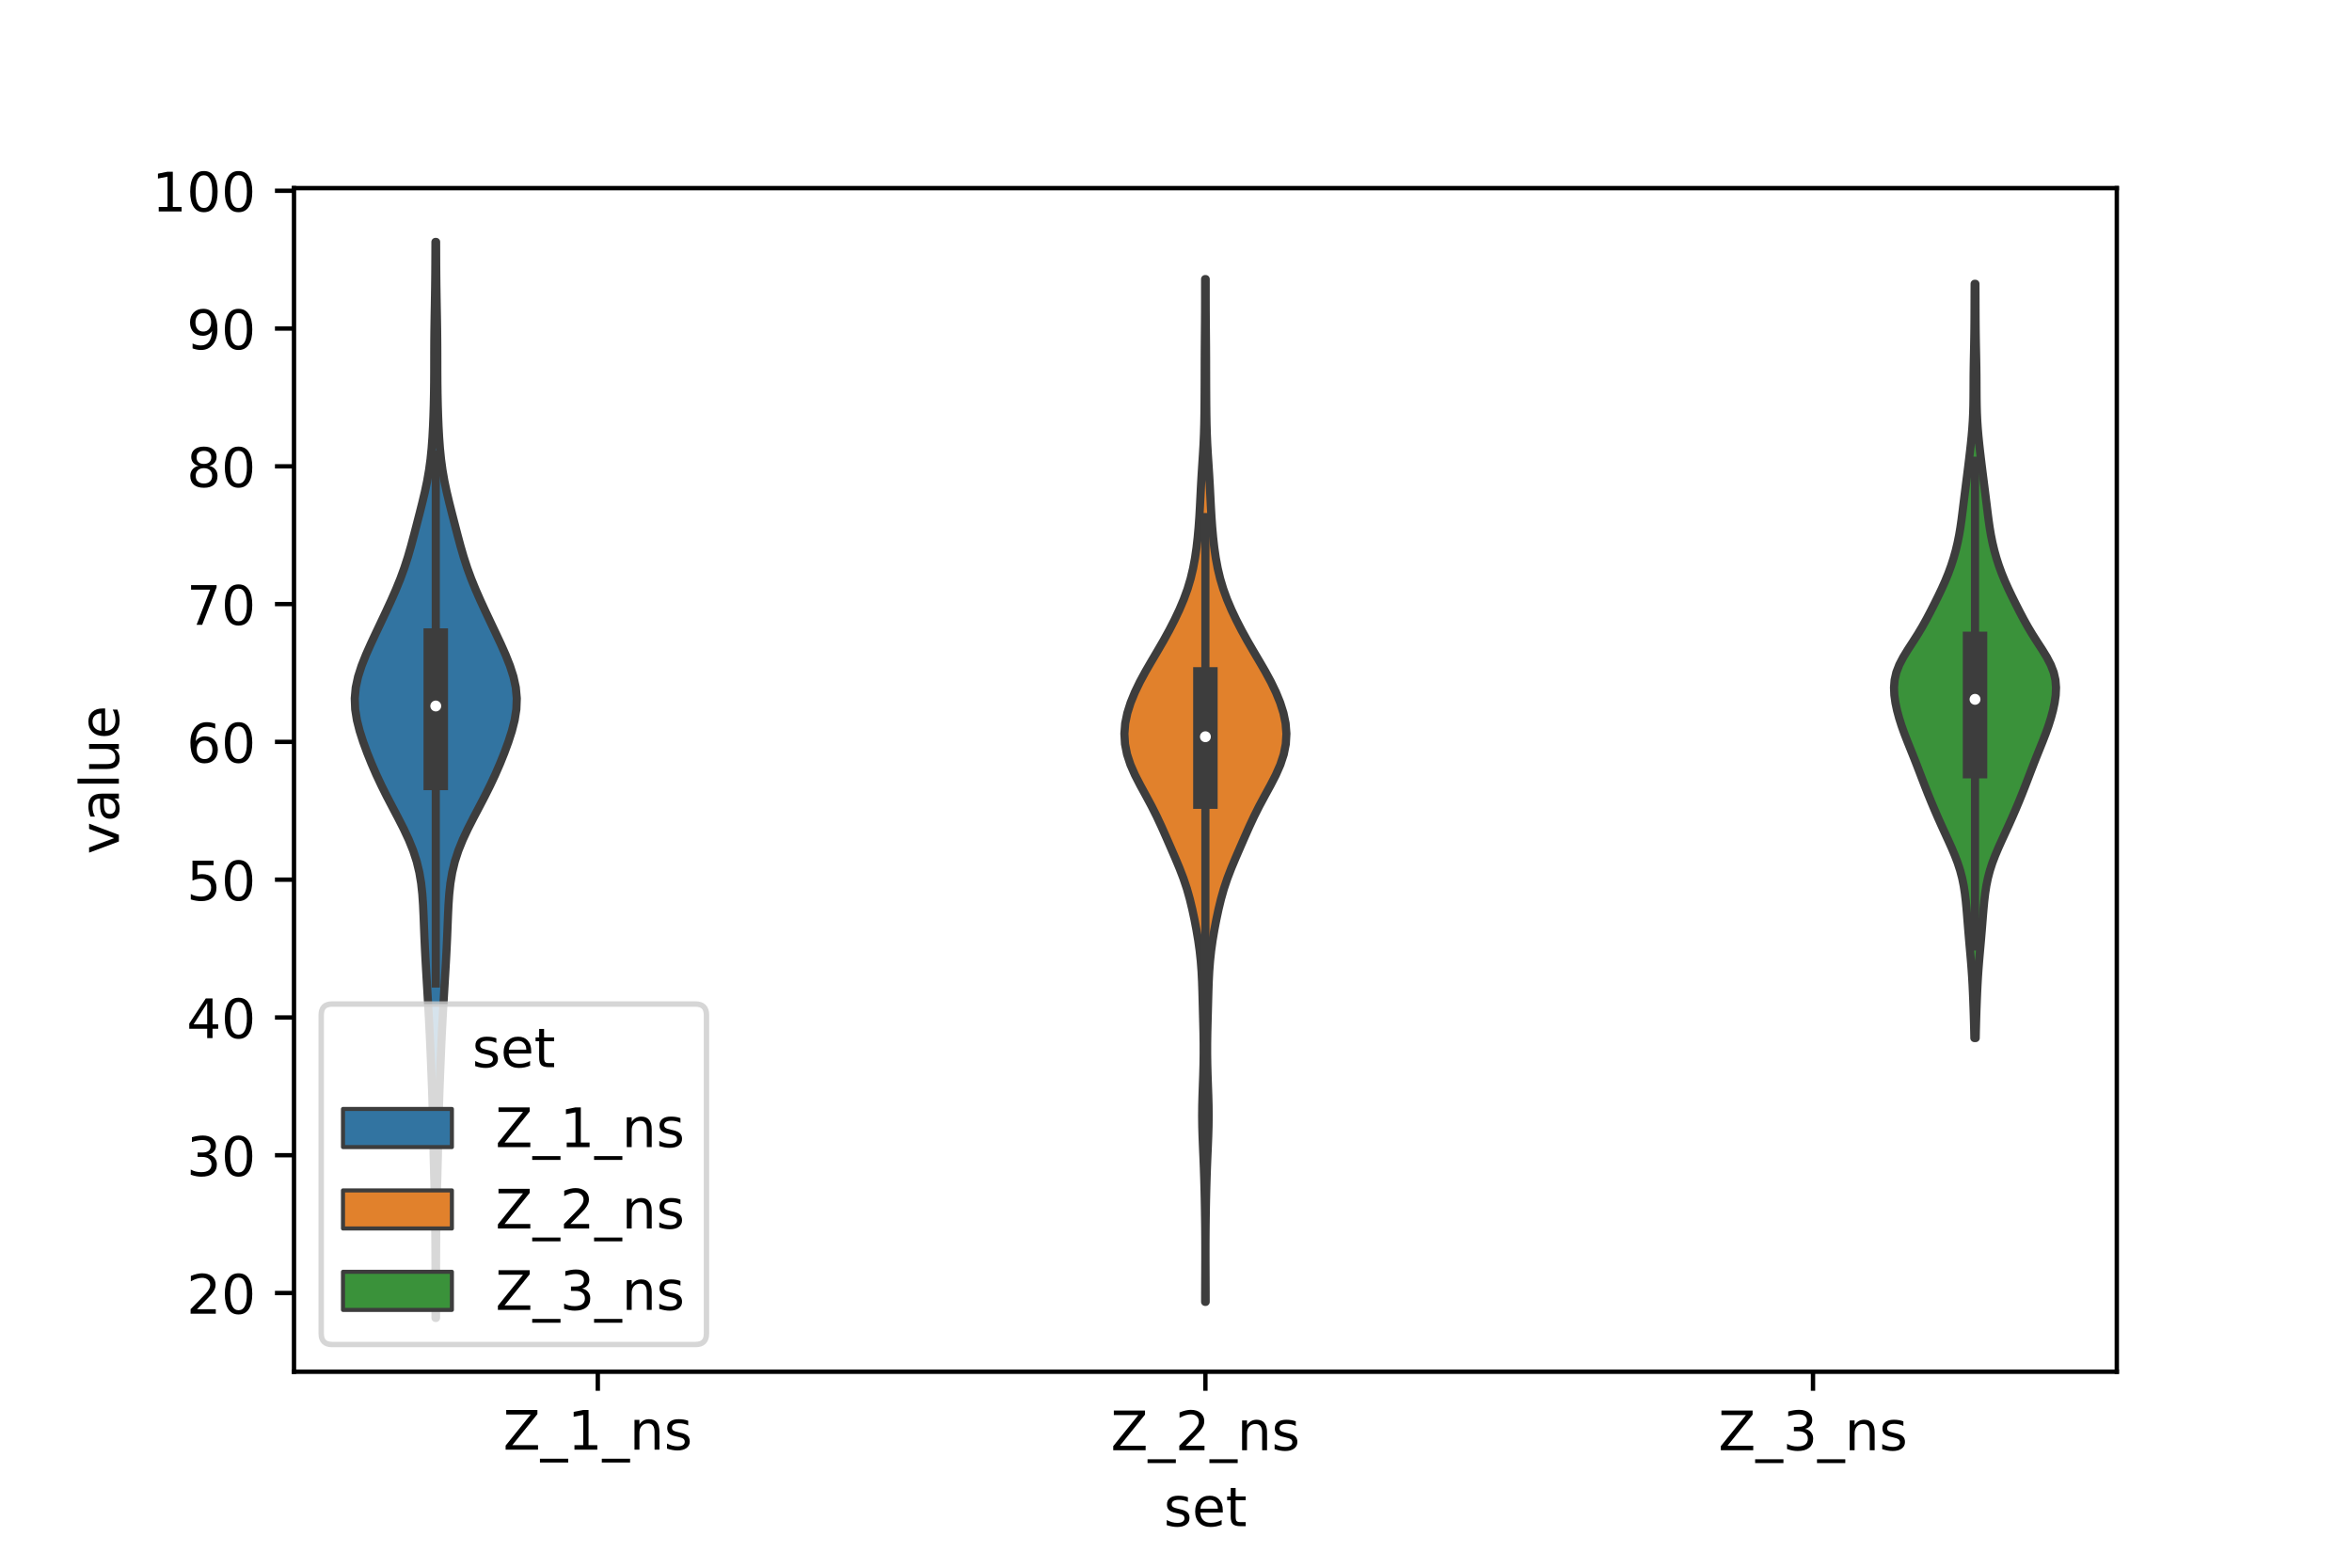 <?xml version="1.0" encoding="utf-8" standalone="no"?>
<!DOCTYPE svg PUBLIC "-//W3C//DTD SVG 1.1//EN"
  "http://www.w3.org/Graphics/SVG/1.1/DTD/svg11.dtd">
<!-- Created with matplotlib (https://matplotlib.org/) -->
<svg height="288pt" version="1.1" viewBox="0 0 432 288" width="432pt" xmlns="http://www.w3.org/2000/svg" xmlns:xlink="http://www.w3.org/1999/xlink">
 <defs>
  <style type="text/css">*{stroke-linecap:butt;stroke-linejoin:round;}</style>
 </defs>
 <g id="figure_1">
  <g id="patch_1">
   <path d="M 0 288 
L 432 288 
L 432 0 
L 0 0 
z
" style="fill:#ffffff;"/>
  </g>
  <g id="axes_1">
   <g id="patch_2">
    <path d="M 54 252 
L 388.8 252 
L 388.8 34.56 
L 54 34.56 
z
" style="fill:#ffffff;"/>
   </g>
   <g id="PolyCollection_1">
    <defs>
     <path d="M 80.09 -45.884 
L 79.99 -45.884 
L 79.99 -47.88 
L 79.991 -49.877 
L 79.992 -51.874 
L 79.991 -53.87 
L 79.987 -55.867 
L 79.979 -57.864 
L 79.968 -59.86 
L 79.953 -61.857 
L 79.931 -63.854 
L 79.9 -65.851 
L 79.859 -67.847 
L 79.809 -69.844 
L 79.754 -71.841 
L 79.7 -73.837 
L 79.651 -75.834 
L 79.608 -77.831 
L 79.568 -79.827 
L 79.527 -81.824 
L 79.479 -83.821 
L 79.422 -85.818 
L 79.355 -87.814 
L 79.281 -89.811 
L 79.202 -91.808 
L 79.12 -93.804 
L 79.034 -95.801 
L 78.942 -97.798 
L 78.842 -99.794 
L 78.733 -101.791 
L 78.619 -103.788 
L 78.501 -105.784 
L 78.382 -107.781 
L 78.264 -109.778 
L 78.151 -111.775 
L 78.048 -113.771 
L 77.957 -115.768 
L 77.877 -117.765 
L 77.799 -119.761 
L 77.706 -121.758 
L 77.568 -123.755 
L 77.352 -125.751 
L 77.018 -127.748 
L 76.535 -129.745 
L 75.887 -131.741 
L 75.081 -133.738 
L 74.147 -135.735 
L 73.13 -137.732 
L 72.079 -139.728 
L 71.038 -141.725 
L 70.042 -143.722 
L 69.107 -145.718 
L 68.239 -147.715 
L 67.436 -149.712 
L 66.703 -151.708 
L 66.062 -153.705 
L 65.556 -155.702 
L 65.239 -157.699 
L 65.16 -159.695 
L 65.341 -161.692 
L 65.772 -163.689 
L 66.413 -165.685 
L 67.206 -167.682 
L 68.092 -169.679 
L 69.025 -171.675 
L 69.972 -173.672 
L 70.914 -175.669 
L 71.834 -177.665 
L 72.713 -179.662 
L 73.527 -181.659 
L 74.259 -183.656 
L 74.907 -185.652 
L 75.486 -187.649 
L 76.022 -189.646 
L 76.54 -191.642 
L 77.055 -193.639 
L 77.56 -195.636 
L 78.036 -197.632 
L 78.457 -199.629 
L 78.805 -201.626 
L 79.076 -203.622 
L 79.277 -205.619 
L 79.423 -207.616 
L 79.531 -209.613 
L 79.612 -211.609 
L 79.673 -213.606 
L 79.716 -215.603 
L 79.742 -217.599 
L 79.754 -219.596 
L 79.758 -221.593 
L 79.762 -223.589 
L 79.773 -225.586 
L 79.795 -227.583 
L 79.826 -229.58 
L 79.862 -231.576 
L 79.897 -233.573 
L 79.927 -235.57 
L 79.949 -237.566 
L 79.964 -239.563 
L 79.973 -241.56 
L 79.981 -243.556 
L 80.099 -243.556 
L 80.099 -243.556 
L 80.107 -241.56 
L 80.116 -239.563 
L 80.131 -237.566 
L 80.153 -235.57 
L 80.183 -233.573 
L 80.218 -231.576 
L 80.254 -229.58 
L 80.285 -227.583 
L 80.306 -225.586 
L 80.318 -223.589 
L 80.322 -221.593 
L 80.326 -219.596 
L 80.338 -217.599 
L 80.364 -215.603 
L 80.407 -213.606 
L 80.468 -211.609 
L 80.549 -209.613 
L 80.657 -207.616 
L 80.803 -205.619 
L 81.004 -203.622 
L 81.275 -201.626 
L 81.623 -199.629 
L 82.044 -197.632 
L 82.52 -195.636 
L 83.025 -193.639 
L 83.54 -191.642 
L 84.058 -189.646 
L 84.594 -187.649 
L 85.173 -185.652 
L 85.821 -183.656 
L 86.553 -181.659 
L 87.367 -179.662 
L 88.246 -177.665 
L 89.166 -175.669 
L 90.108 -173.672 
L 91.055 -171.675 
L 91.988 -169.679 
L 92.874 -167.682 
L 93.667 -165.685 
L 94.308 -163.689 
L 94.739 -161.692 
L 94.92 -159.695 
L 94.841 -157.699 
L 94.524 -155.702 
L 94.018 -153.705 
L 93.377 -151.708 
L 92.644 -149.712 
L 91.841 -147.715 
L 90.973 -145.718 
L 90.038 -143.722 
L 89.042 -141.725 
L 88.001 -139.728 
L 86.95 -137.732 
L 85.933 -135.735 
L 84.999 -133.738 
L 84.193 -131.741 
L 83.545 -129.745 
L 83.062 -127.748 
L 82.728 -125.751 
L 82.512 -123.755 
L 82.374 -121.758 
L 82.281 -119.761 
L 82.203 -117.765 
L 82.123 -115.768 
L 82.032 -113.771 
L 81.929 -111.775 
L 81.816 -109.778 
L 81.698 -107.781 
L 81.579 -105.784 
L 81.461 -103.788 
L 81.347 -101.791 
L 81.238 -99.794 
L 81.138 -97.798 
L 81.046 -95.801 
L 80.96 -93.804 
L 80.878 -91.808 
L 80.799 -89.811 
L 80.725 -87.814 
L 80.658 -85.818 
L 80.601 -83.821 
L 80.553 -81.824 
L 80.512 -79.827 
L 80.472 -77.831 
L 80.429 -75.834 
L 80.38 -73.837 
L 80.326 -71.841 
L 80.271 -69.844 
L 80.221 -67.847 
L 80.18 -65.851 
L 80.149 -63.854 
L 80.127 -61.857 
L 80.112 -59.86 
L 80.101 -57.864 
L 80.093 -55.867 
L 80.089 -53.87 
L 80.088 -51.874 
L 80.089 -49.877 
L 80.09 -47.88 
L 80.09 -45.884 
z
" id="mcb53df4f21" style="stroke:#3d3d3d;stroke-width:1.5;"/>
    </defs>
    <g clip-path="url(#p20fc1a4753)">
     <use style="fill:#3274a1;stroke:#3d3d3d;stroke-width:1.5;" x="0" xlink:href="#mcb53df4f21" y="288"/>
    </g>
   </g>
   <g id="PolyCollection_2">
    <defs>
     <path d="M 221.447 -48.832 
L 221.353 -48.832 
L 221.356 -50.73 
L 221.364 -52.628 
L 221.373 -54.526 
L 221.381 -56.424 
L 221.383 -58.322 
L 221.379 -60.22 
L 221.366 -62.118 
L 221.345 -64.016 
L 221.316 -65.913 
L 221.279 -67.811 
L 221.234 -69.709 
L 221.18 -71.607 
L 221.115 -73.505 
L 221.038 -75.403 
L 220.956 -77.301 
L 220.88 -79.199 
L 220.824 -81.097 
L 220.802 -82.995 
L 220.82 -84.893 
L 220.87 -86.791 
L 220.937 -88.689 
L 221.003 -90.586 
L 221.053 -92.484 
L 221.079 -94.382 
L 221.077 -96.28 
L 221.049 -98.178 
L 221.004 -100.076 
L 220.953 -101.974 
L 220.904 -103.872 
L 220.853 -105.77 
L 220.789 -107.668 
L 220.693 -109.566 
L 220.548 -111.464 
L 220.344 -113.362 
L 220.079 -115.259 
L 219.758 -117.157 
L 219.395 -119.055 
L 218.99 -120.953 
L 218.532 -122.851 
L 217.995 -124.749 
L 217.358 -126.647 
L 216.627 -128.545 
L 215.831 -130.443 
L 215.009 -132.341 
L 214.181 -134.239 
L 213.339 -136.137 
L 212.454 -138.035 
L 211.501 -139.932 
L 210.482 -141.83 
L 209.445 -143.728 
L 208.467 -145.626 
L 207.633 -147.524 
L 207.008 -149.422 
L 206.631 -151.32 
L 206.52 -153.218 
L 206.671 -155.116 
L 207.065 -157.014 
L 207.666 -158.912 
L 208.439 -160.81 
L 209.353 -162.707 
L 210.38 -164.605 
L 211.479 -166.503 
L 212.602 -168.401 
L 213.702 -170.299 
L 214.747 -172.197 
L 215.724 -174.095 
L 216.622 -175.993 
L 217.426 -177.891 
L 218.116 -179.789 
L 218.685 -181.687 
L 219.138 -183.585 
L 219.492 -185.483 
L 219.768 -187.38 
L 219.984 -189.278 
L 220.154 -191.176 
L 220.288 -193.074 
L 220.396 -194.972 
L 220.492 -196.87 
L 220.589 -198.768 
L 220.699 -200.666 
L 220.821 -202.564 
L 220.945 -204.462 
L 221.055 -206.36 
L 221.138 -208.258 
L 221.192 -210.156 
L 221.224 -212.053 
L 221.243 -213.951 
L 221.255 -215.849 
L 221.264 -217.747 
L 221.269 -219.645 
L 221.274 -221.543 
L 221.282 -223.441 
L 221.296 -225.339 
L 221.313 -227.237 
L 221.329 -229.135 
L 221.341 -231.033 
L 221.346 -232.931 
L 221.347 -234.829 
L 221.349 -236.726 
L 221.451 -236.726 
L 221.451 -236.726 
L 221.453 -234.829 
L 221.454 -232.931 
L 221.459 -231.033 
L 221.471 -229.135 
L 221.487 -227.237 
L 221.504 -225.339 
L 221.518 -223.441 
L 221.526 -221.543 
L 221.531 -219.645 
L 221.536 -217.747 
L 221.545 -215.849 
L 221.557 -213.951 
L 221.576 -212.053 
L 221.608 -210.156 
L 221.662 -208.258 
L 221.745 -206.36 
L 221.855 -204.462 
L 221.979 -202.564 
L 222.101 -200.666 
L 222.211 -198.768 
L 222.308 -196.87 
L 222.404 -194.972 
L 222.512 -193.074 
L 222.646 -191.176 
L 222.816 -189.278 
L 223.032 -187.38 
L 223.308 -185.483 
L 223.662 -183.585 
L 224.115 -181.687 
L 224.684 -179.789 
L 225.374 -177.891 
L 226.178 -175.993 
L 227.076 -174.095 
L 228.053 -172.197 
L 229.098 -170.299 
L 230.198 -168.401 
L 231.321 -166.503 
L 232.42 -164.605 
L 233.447 -162.707 
L 234.361 -160.81 
L 235.134 -158.912 
L 235.735 -157.014 
L 236.129 -155.116 
L 236.28 -153.218 
L 236.169 -151.32 
L 235.792 -149.422 
L 235.167 -147.524 
L 234.333 -145.626 
L 233.355 -143.728 
L 232.318 -141.83 
L 231.299 -139.932 
L 230.346 -138.035 
L 229.461 -136.137 
L 228.619 -134.239 
L 227.791 -132.341 
L 226.969 -130.443 
L 226.173 -128.545 
L 225.442 -126.647 
L 224.805 -124.749 
L 224.268 -122.851 
L 223.81 -120.953 
L 223.405 -119.055 
L 223.042 -117.157 
L 222.721 -115.259 
L 222.456 -113.362 
L 222.252 -111.464 
L 222.107 -109.566 
L 222.011 -107.668 
L 221.947 -105.77 
L 221.896 -103.872 
L 221.847 -101.974 
L 221.796 -100.076 
L 221.751 -98.178 
L 221.723 -96.28 
L 221.721 -94.382 
L 221.747 -92.484 
L 221.797 -90.586 
L 221.863 -88.689 
L 221.93 -86.791 
L 221.98 -84.893 
L 221.998 -82.995 
L 221.976 -81.097 
L 221.92 -79.199 
L 221.844 -77.301 
L 221.762 -75.403 
L 221.685 -73.505 
L 221.62 -71.607 
L 221.566 -69.709 
L 221.521 -67.811 
L 221.484 -65.913 
L 221.455 -64.016 
L 221.434 -62.118 
L 221.421 -60.22 
L 221.417 -58.322 
L 221.419 -56.424 
L 221.427 -54.526 
L 221.436 -52.628 
L 221.444 -50.73 
L 221.447 -48.832 
z
" id="me328f93f6a" style="stroke:#3d3d3d;stroke-width:1.5;"/>
    </defs>
    <g clip-path="url(#p20fc1a4753)">
     <use style="fill:#e1812c;stroke:#3d3d3d;stroke-width:1.5;" x="0" xlink:href="#me328f93f6a" y="288"/>
    </g>
   </g>
   <g id="PolyCollection_3">
    <defs>
     <path d="M 362.88 -97.302 
L 362.64 -97.302 
L 362.608 -98.702 
L 362.571 -100.101 
L 362.529 -101.501 
L 362.482 -102.9 
L 362.43 -104.3 
L 362.371 -105.7 
L 362.304 -107.099 
L 362.225 -108.499 
L 362.13 -109.898 
L 362.021 -111.298 
L 361.902 -112.698 
L 361.777 -114.097 
L 361.654 -115.497 
L 361.536 -116.896 
L 361.423 -118.296 
L 361.312 -119.695 
L 361.195 -121.095 
L 361.061 -122.495 
L 360.895 -123.894 
L 360.679 -125.294 
L 360.394 -126.693 
L 360.026 -128.093 
L 359.572 -129.492 
L 359.038 -130.892 
L 358.444 -132.292 
L 357.814 -133.691 
L 357.171 -135.091 
L 356.532 -136.49 
L 355.908 -137.89 
L 355.301 -139.29 
L 354.713 -140.689 
L 354.143 -142.089 
L 353.591 -143.488 
L 353.052 -144.888 
L 352.518 -146.287 
L 351.978 -147.687 
L 351.426 -149.087 
L 350.863 -150.486 
L 350.301 -151.886 
L 349.761 -153.285 
L 349.261 -154.685 
L 348.818 -156.085 
L 348.441 -157.484 
L 348.143 -158.884 
L 347.944 -160.283 
L 347.88 -161.683 
L 347.991 -163.082 
L 348.312 -164.482 
L 348.852 -165.882 
L 349.583 -167.281 
L 350.442 -168.681 
L 351.351 -170.08 
L 352.243 -171.48 
L 353.08 -172.88 
L 353.857 -174.279 
L 354.593 -175.679 
L 355.304 -177.078 
L 355.997 -178.478 
L 356.664 -179.877 
L 357.29 -181.277 
L 357.863 -182.677 
L 358.375 -184.076 
L 358.826 -185.476 
L 359.218 -186.875 
L 359.553 -188.275 
L 359.835 -189.674 
L 360.071 -191.074 
L 360.271 -192.474 
L 360.45 -193.873 
L 360.622 -195.273 
L 360.795 -196.672 
L 360.972 -198.072 
L 361.15 -199.472 
L 361.328 -200.871 
L 361.503 -202.271 
L 361.673 -203.67 
L 361.838 -205.07 
L 361.994 -206.469 
L 362.135 -207.869 
L 362.255 -209.269 
L 362.349 -210.668 
L 362.415 -212.068 
L 362.455 -213.467 
L 362.475 -214.867 
L 362.485 -216.267 
L 362.491 -217.666 
L 362.5 -219.066 
L 362.517 -220.465 
L 362.542 -221.865 
L 362.571 -223.264 
L 362.6 -224.664 
L 362.625 -226.064 
L 362.644 -227.463 
L 362.657 -228.863 
L 362.666 -230.262 
L 362.671 -231.662 
L 362.676 -233.061 
L 362.681 -234.461 
L 362.689 -235.861 
L 362.831 -235.861 
L 362.831 -235.861 
L 362.839 -234.461 
L 362.844 -233.061 
L 362.849 -231.662 
L 362.854 -230.262 
L 362.863 -228.863 
L 362.876 -227.463 
L 362.895 -226.064 
L 362.92 -224.664 
L 362.949 -223.264 
L 362.978 -221.865 
L 363.003 -220.465 
L 363.02 -219.066 
L 363.029 -217.666 
L 363.035 -216.267 
L 363.045 -214.867 
L 363.065 -213.467 
L 363.105 -212.068 
L 363.171 -210.668 
L 363.265 -209.269 
L 363.385 -207.869 
L 363.526 -206.469 
L 363.682 -205.07 
L 363.847 -203.67 
L 364.017 -202.271 
L 364.192 -200.871 
L 364.37 -199.472 
L 364.548 -198.072 
L 364.725 -196.672 
L 364.898 -195.273 
L 365.07 -193.873 
L 365.249 -192.474 
L 365.449 -191.074 
L 365.685 -189.674 
L 365.967 -188.275 
L 366.302 -186.875 
L 366.694 -185.476 
L 367.145 -184.076 
L 367.657 -182.677 
L 368.23 -181.277 
L 368.856 -179.877 
L 369.523 -178.478 
L 370.216 -177.078 
L 370.927 -175.679 
L 371.663 -174.279 
L 372.44 -172.88 
L 373.277 -171.48 
L 374.169 -170.08 
L 375.078 -168.681 
L 375.937 -167.281 
L 376.668 -165.882 
L 377.208 -164.482 
L 377.529 -163.082 
L 377.64 -161.683 
L 377.576 -160.283 
L 377.377 -158.884 
L 377.079 -157.484 
L 376.702 -156.085 
L 376.259 -154.685 
L 375.759 -153.285 
L 375.219 -151.886 
L 374.657 -150.486 
L 374.094 -149.087 
L 373.542 -147.687 
L 373.002 -146.287 
L 372.468 -144.888 
L 371.929 -143.488 
L 371.377 -142.089 
L 370.807 -140.689 
L 370.219 -139.29 
L 369.612 -137.89 
L 368.988 -136.49 
L 368.349 -135.091 
L 367.706 -133.691 
L 367.076 -132.292 
L 366.482 -130.892 
L 365.948 -129.492 
L 365.494 -128.093 
L 365.126 -126.693 
L 364.841 -125.294 
L 364.625 -123.894 
L 364.459 -122.495 
L 364.325 -121.095 
L 364.208 -119.695 
L 364.097 -118.296 
L 363.984 -116.896 
L 363.866 -115.497 
L 363.743 -114.097 
L 363.618 -112.698 
L 363.499 -111.298 
L 363.39 -109.898 
L 363.295 -108.499 
L 363.216 -107.099 
L 363.149 -105.7 
L 363.09 -104.3 
L 363.038 -102.9 
L 362.991 -101.501 
L 362.949 -100.101 
L 362.912 -98.702 
L 362.88 -97.302 
z
" id="m44f7b73ffa" style="stroke:#3d3d3d;stroke-width:1.5;"/>
    </defs>
    <g clip-path="url(#p20fc1a4753)">
     <use style="fill:#3a923a;stroke:#3d3d3d;stroke-width:1.5;" x="0" xlink:href="#m44f7b73ffa" y="288"/>
    </g>
   </g>
   <g id="patch_3">
    <path clip-path="url(#p20fc1a4753)" d="M 109.8 288.165 
L 109.8 288.165 
L 109.8 288.165 
L 109.8 288.165 
z
" style="fill:#3274a1;stroke:#3d3d3d;stroke-linejoin:miter;stroke-width:0.75;"/>
   </g>
   <g id="patch_4">
    <path clip-path="url(#p20fc1a4753)" d="M 109.8 288.165 
L 109.8 288.165 
L 109.8 288.165 
L 109.8 288.165 
z
" style="fill:#e1812c;stroke:#3d3d3d;stroke-linejoin:miter;stroke-width:0.75;"/>
   </g>
   <g id="patch_5">
    <path clip-path="url(#p20fc1a4753)" d="M 109.8 288.165 
L 109.8 288.165 
L 109.8 288.165 
L 109.8 288.165 
z
" style="fill:#3a923a;stroke:#3d3d3d;stroke-linejoin:miter;stroke-width:0.75;"/>
   </g>
   <g id="matplotlib.axis_1">
    <g id="xtick_1">
     <g id="line2d_1">
      <defs>
       <path d="M 0 0 
L 0 3.5 
" id="mc8935dd35e" style="stroke:#000000;stroke-width:0.8;"/>
      </defs>
      <g>
       <use style="stroke:#000000;stroke-width:0.8;" x="109.8" xlink:href="#mc8935dd35e" y="252"/>
      </g>
     </g>
     <g id="text_1">
      <!-- Z_1_ns -->
      <g transform="translate(92.42 266.32)scale(0.1 -0.1)">
       <defs>
        <path d="M 5.609 72.906 
L 62.891 72.906 
L 62.891 65.375 
L 16.797 8.297 
L 64.016 8.297 
L 64.016 0 
L 4.5 0 
L 4.5 7.516 
L 50.594 64.594 
L 5.609 64.594 
z
" id="DejaVuSans-90"/>
        <path d="M 50.984 -16.609 
L 50.984 -23.578 
L -0.984 -23.578 
L -0.984 -16.609 
z
" id="DejaVuSans-95"/>
        <path d="M 12.406 8.297 
L 28.516 8.297 
L 28.516 63.922 
L 10.984 60.406 
L 10.984 69.391 
L 28.422 72.906 
L 38.281 72.906 
L 38.281 8.297 
L 54.391 8.297 
L 54.391 0 
L 12.406 0 
z
" id="DejaVuSans-49"/>
        <path d="M 54.891 33.016 
L 54.891 0 
L 45.906 0 
L 45.906 32.719 
Q 45.906 40.484 42.875 44.328 
Q 39.844 48.188 33.797 48.188 
Q 26.516 48.188 22.312 43.547 
Q 18.109 38.922 18.109 30.906 
L 18.109 0 
L 9.078 0 
L 9.078 54.688 
L 18.109 54.688 
L 18.109 46.188 
Q 21.344 51.125 25.703 53.562 
Q 30.078 56 35.797 56 
Q 45.219 56 50.047 50.172 
Q 54.891 44.344 54.891 33.016 
z
" id="DejaVuSans-110"/>
        <path d="M 44.281 53.078 
L 44.281 44.578 
Q 40.484 46.531 36.375 47.5 
Q 32.281 48.484 27.875 48.484 
Q 21.188 48.484 17.844 46.438 
Q 14.5 44.391 14.5 40.281 
Q 14.5 37.156 16.891 35.375 
Q 19.281 33.594 26.516 31.984 
L 29.594 31.297 
Q 39.156 29.25 43.188 25.516 
Q 47.219 21.781 47.219 15.094 
Q 47.219 7.469 41.188 3.016 
Q 35.156 -1.422 24.609 -1.422 
Q 20.219 -1.422 15.453 -0.562 
Q 10.688 0.297 5.422 2 
L 5.422 11.281 
Q 10.406 8.688 15.234 7.391 
Q 20.062 6.109 24.812 6.109 
Q 31.156 6.109 34.562 8.281 
Q 37.984 10.453 37.984 14.406 
Q 37.984 18.062 35.516 20.016 
Q 33.062 21.969 24.703 23.781 
L 21.578 24.516 
Q 13.234 26.266 9.516 29.906 
Q 5.812 33.547 5.812 39.891 
Q 5.812 47.609 11.281 51.797 
Q 16.75 56 26.812 56 
Q 31.781 56 36.172 55.266 
Q 40.578 54.547 44.281 53.078 
z
" id="DejaVuSans-115"/>
       </defs>
       <use xlink:href="#DejaVuSans-90"/>
       <use x="68.506" xlink:href="#DejaVuSans-95"/>
       <use x="118.506" xlink:href="#DejaVuSans-49"/>
       <use x="182.129" xlink:href="#DejaVuSans-95"/>
       <use x="232.129" xlink:href="#DejaVuSans-110"/>
       <use x="295.508" xlink:href="#DejaVuSans-115"/>
      </g>
     </g>
    </g>
    <g id="xtick_2">
     <g id="line2d_2">
      <g>
       <use style="stroke:#000000;stroke-width:0.8;" x="221.4" xlink:href="#mc8935dd35e" y="252"/>
      </g>
     </g>
     <g id="text_2">
      <!-- Z_2_ns -->
      <g transform="translate(204.02 266.422)scale(0.1 -0.1)">
       <defs>
        <path d="M 19.188 8.297 
L 53.609 8.297 
L 53.609 0 
L 7.328 0 
L 7.328 8.297 
Q 12.938 14.109 22.625 23.891 
Q 32.328 33.688 34.812 36.531 
Q 39.547 41.844 41.422 45.531 
Q 43.312 49.219 43.312 52.781 
Q 43.312 58.594 39.234 62.25 
Q 35.156 65.922 28.609 65.922 
Q 23.969 65.922 18.812 64.312 
Q 13.672 62.703 7.812 59.422 
L 7.812 69.391 
Q 13.766 71.781 18.938 73 
Q 24.125 74.219 28.422 74.219 
Q 39.75 74.219 46.484 68.547 
Q 53.219 62.891 53.219 53.422 
Q 53.219 48.922 51.531 44.891 
Q 49.859 40.875 45.406 35.406 
Q 44.188 33.984 37.641 27.219 
Q 31.109 20.453 19.188 8.297 
z
" id="DejaVuSans-50"/>
       </defs>
       <use xlink:href="#DejaVuSans-90"/>
       <use x="68.506" xlink:href="#DejaVuSans-95"/>
       <use x="118.506" xlink:href="#DejaVuSans-50"/>
       <use x="182.129" xlink:href="#DejaVuSans-95"/>
       <use x="232.129" xlink:href="#DejaVuSans-110"/>
       <use x="295.508" xlink:href="#DejaVuSans-115"/>
      </g>
     </g>
    </g>
    <g id="xtick_3">
     <g id="line2d_3">
      <g>
       <use style="stroke:#000000;stroke-width:0.8;" x="333" xlink:href="#mc8935dd35e" y="252"/>
      </g>
     </g>
     <g id="text_3">
      <!-- Z_3_ns -->
      <g transform="translate(315.62 266.422)scale(0.1 -0.1)">
       <defs>
        <path d="M 40.578 39.312 
Q 47.656 37.797 51.625 33 
Q 55.609 28.219 55.609 21.188 
Q 55.609 10.406 48.188 4.484 
Q 40.766 -1.422 27.094 -1.422 
Q 22.516 -1.422 17.656 -0.516 
Q 12.797 0.391 7.625 2.203 
L 7.625 11.719 
Q 11.719 9.328 16.594 8.109 
Q 21.484 6.891 26.812 6.891 
Q 36.078 6.891 40.938 10.547 
Q 45.797 14.203 45.797 21.188 
Q 45.797 27.641 41.281 31.266 
Q 36.766 34.906 28.719 34.906 
L 20.219 34.906 
L 20.219 43.016 
L 29.109 43.016 
Q 36.375 43.016 40.234 45.922 
Q 44.094 48.828 44.094 54.297 
Q 44.094 59.906 40.109 62.906 
Q 36.141 65.922 28.719 65.922 
Q 24.656 65.922 20.016 65.031 
Q 15.375 64.156 9.812 62.312 
L 9.812 71.094 
Q 15.438 72.656 20.344 73.438 
Q 25.25 74.219 29.594 74.219 
Q 40.828 74.219 47.359 69.109 
Q 53.906 64.016 53.906 55.328 
Q 53.906 49.266 50.438 45.094 
Q 46.969 40.922 40.578 39.312 
z
" id="DejaVuSans-51"/>
       </defs>
       <use xlink:href="#DejaVuSans-90"/>
       <use x="68.506" xlink:href="#DejaVuSans-95"/>
       <use x="118.506" xlink:href="#DejaVuSans-51"/>
       <use x="182.129" xlink:href="#DejaVuSans-95"/>
       <use x="232.129" xlink:href="#DejaVuSans-110"/>
       <use x="295.508" xlink:href="#DejaVuSans-115"/>
      </g>
     </g>
    </g>
    <g id="text_4">
     <!-- set -->
     <g transform="translate(213.759 280.378)scale(0.1 -0.1)">
      <defs>
       <path d="M 56.203 29.594 
L 56.203 25.203 
L 14.891 25.203 
Q 15.484 15.922 20.484 11.062 
Q 25.484 6.203 34.422 6.203 
Q 39.594 6.203 44.453 7.469 
Q 49.312 8.734 54.109 11.281 
L 54.109 2.781 
Q 49.266 0.734 44.188 -0.344 
Q 39.109 -1.422 33.891 -1.422 
Q 20.797 -1.422 13.156 6.188 
Q 5.516 13.812 5.516 26.812 
Q 5.516 40.234 12.766 48.109 
Q 20.016 56 32.328 56 
Q 43.359 56 49.781 48.891 
Q 56.203 41.797 56.203 29.594 
z
M 47.219 32.234 
Q 47.125 39.594 43.094 43.984 
Q 39.062 48.391 32.422 48.391 
Q 24.906 48.391 20.391 44.141 
Q 15.875 39.891 15.188 32.172 
z
" id="DejaVuSans-101"/>
       <path d="M 18.312 70.219 
L 18.312 54.688 
L 36.812 54.688 
L 36.812 47.703 
L 18.312 47.703 
L 18.312 18.016 
Q 18.312 11.328 20.141 9.422 
Q 21.969 7.516 27.594 7.516 
L 36.812 7.516 
L 36.812 0 
L 27.594 0 
Q 17.188 0 13.234 3.875 
Q 9.281 7.766 9.281 18.016 
L 9.281 47.703 
L 2.688 47.703 
L 2.688 54.688 
L 9.281 54.688 
L 9.281 70.219 
z
" id="DejaVuSans-116"/>
      </defs>
      <use xlink:href="#DejaVuSans-115"/>
      <use x="52.1" xlink:href="#DejaVuSans-101"/>
      <use x="113.623" xlink:href="#DejaVuSans-116"/>
     </g>
    </g>
   </g>
   <g id="matplotlib.axis_2">
    <g id="ytick_1">
     <g id="line2d_4">
      <defs>
       <path d="M 0 0 
L -3.5 0 
" id="ma47e4df253" style="stroke:#000000;stroke-width:0.8;"/>
      </defs>
      <g>
       <use style="stroke:#000000;stroke-width:0.8;" x="54" xlink:href="#ma47e4df253" y="237.541"/>
      </g>
     </g>
     <g id="text_5">
      <!-- 20 -->
      <g transform="translate(34.275 241.34)scale(0.1 -0.1)">
       <defs>
        <path d="M 31.781 66.406 
Q 24.172 66.406 20.328 58.906 
Q 16.5 51.422 16.5 36.375 
Q 16.5 21.391 20.328 13.891 
Q 24.172 6.391 31.781 6.391 
Q 39.453 6.391 43.281 13.891 
Q 47.125 21.391 47.125 36.375 
Q 47.125 51.422 43.281 58.906 
Q 39.453 66.406 31.781 66.406 
z
M 31.781 74.219 
Q 44.047 74.219 50.516 64.516 
Q 56.984 54.828 56.984 36.375 
Q 56.984 17.969 50.516 8.266 
Q 44.047 -1.422 31.781 -1.422 
Q 19.531 -1.422 13.062 8.266 
Q 6.594 17.969 6.594 36.375 
Q 6.594 54.828 13.062 64.516 
Q 19.531 74.219 31.781 74.219 
z
" id="DejaVuSans-48"/>
       </defs>
       <use xlink:href="#DejaVuSans-50"/>
       <use x="63.623" xlink:href="#DejaVuSans-48"/>
      </g>
     </g>
    </g>
    <g id="ytick_2">
     <g id="line2d_5">
      <g>
       <use style="stroke:#000000;stroke-width:0.8;" x="54" xlink:href="#ma47e4df253" y="212.229"/>
      </g>
     </g>
     <g id="text_6">
      <!-- 30 -->
      <g transform="translate(34.275 216.028)scale(0.1 -0.1)">
       <use xlink:href="#DejaVuSans-51"/>
       <use x="63.623" xlink:href="#DejaVuSans-48"/>
      </g>
     </g>
    </g>
    <g id="ytick_3">
     <g id="line2d_6">
      <g>
       <use style="stroke:#000000;stroke-width:0.8;" x="54" xlink:href="#ma47e4df253" y="186.917"/>
      </g>
     </g>
     <g id="text_7">
      <!-- 40 -->
      <g transform="translate(34.275 190.716)scale(0.1 -0.1)">
       <defs>
        <path d="M 37.797 64.312 
L 12.891 25.391 
L 37.797 25.391 
z
M 35.203 72.906 
L 47.609 72.906 
L 47.609 25.391 
L 58.016 25.391 
L 58.016 17.188 
L 47.609 17.188 
L 47.609 0 
L 37.797 0 
L 37.797 17.188 
L 4.891 17.188 
L 4.891 26.703 
z
" id="DejaVuSans-52"/>
       </defs>
       <use xlink:href="#DejaVuSans-52"/>
       <use x="63.623" xlink:href="#DejaVuSans-48"/>
      </g>
     </g>
    </g>
    <g id="ytick_4">
     <g id="line2d_7">
      <g>
       <use style="stroke:#000000;stroke-width:0.8;" x="54" xlink:href="#ma47e4df253" y="161.605"/>
      </g>
     </g>
     <g id="text_8">
      <!-- 50 -->
      <g transform="translate(34.275 165.404)scale(0.1 -0.1)">
       <defs>
        <path d="M 10.797 72.906 
L 49.516 72.906 
L 49.516 64.594 
L 19.828 64.594 
L 19.828 46.734 
Q 21.969 47.469 24.109 47.828 
Q 26.266 48.188 28.422 48.188 
Q 40.625 48.188 47.75 41.5 
Q 54.891 34.812 54.891 23.391 
Q 54.891 11.625 47.562 5.094 
Q 40.234 -1.422 26.906 -1.422 
Q 22.312 -1.422 17.547 -0.641 
Q 12.797 0.141 7.719 1.703 
L 7.719 11.625 
Q 12.109 9.234 16.797 8.062 
Q 21.484 6.891 26.703 6.891 
Q 35.156 6.891 40.078 11.328 
Q 45.016 15.766 45.016 23.391 
Q 45.016 31 40.078 35.438 
Q 35.156 39.891 26.703 39.891 
Q 22.75 39.891 18.812 39.016 
Q 14.891 38.141 10.797 36.281 
z
" id="DejaVuSans-53"/>
       </defs>
       <use xlink:href="#DejaVuSans-53"/>
       <use x="63.623" xlink:href="#DejaVuSans-48"/>
      </g>
     </g>
    </g>
    <g id="ytick_5">
     <g id="line2d_8">
      <g>
       <use style="stroke:#000000;stroke-width:0.8;" x="54" xlink:href="#ma47e4df253" y="136.292"/>
      </g>
     </g>
     <g id="text_9">
      <!-- 60 -->
      <g transform="translate(34.275 140.092)scale(0.1 -0.1)">
       <defs>
        <path d="M 33.016 40.375 
Q 26.375 40.375 22.484 35.828 
Q 18.609 31.297 18.609 23.391 
Q 18.609 15.531 22.484 10.953 
Q 26.375 6.391 33.016 6.391 
Q 39.656 6.391 43.531 10.953 
Q 47.406 15.531 47.406 23.391 
Q 47.406 31.297 43.531 35.828 
Q 39.656 40.375 33.016 40.375 
z
M 52.594 71.297 
L 52.594 62.312 
Q 48.875 64.062 45.094 64.984 
Q 41.312 65.922 37.594 65.922 
Q 27.828 65.922 22.672 59.328 
Q 17.531 52.734 16.797 39.406 
Q 19.672 43.656 24.016 45.922 
Q 28.375 48.188 33.594 48.188 
Q 44.578 48.188 50.953 41.516 
Q 57.328 34.859 57.328 23.391 
Q 57.328 12.156 50.688 5.359 
Q 44.047 -1.422 33.016 -1.422 
Q 20.359 -1.422 13.672 8.266 
Q 6.984 17.969 6.984 36.375 
Q 6.984 53.656 15.188 63.938 
Q 23.391 74.219 37.203 74.219 
Q 40.922 74.219 44.703 73.484 
Q 48.484 72.75 52.594 71.297 
z
" id="DejaVuSans-54"/>
       </defs>
       <use xlink:href="#DejaVuSans-54"/>
       <use x="63.623" xlink:href="#DejaVuSans-48"/>
      </g>
     </g>
    </g>
    <g id="ytick_6">
     <g id="line2d_9">
      <g>
       <use style="stroke:#000000;stroke-width:0.8;" x="54" xlink:href="#ma47e4df253" y="110.98"/>
      </g>
     </g>
     <g id="text_10">
      <!-- 70 -->
      <g transform="translate(34.275 114.78)scale(0.1 -0.1)">
       <defs>
        <path d="M 8.203 72.906 
L 55.078 72.906 
L 55.078 68.703 
L 28.609 0 
L 18.312 0 
L 43.219 64.594 
L 8.203 64.594 
z
" id="DejaVuSans-55"/>
       </defs>
       <use xlink:href="#DejaVuSans-55"/>
       <use x="63.623" xlink:href="#DejaVuSans-48"/>
      </g>
     </g>
    </g>
    <g id="ytick_7">
     <g id="line2d_10">
      <g>
       <use style="stroke:#000000;stroke-width:0.8;" x="54" xlink:href="#ma47e4df253" y="85.668"/>
      </g>
     </g>
     <g id="text_11">
      <!-- 80 -->
      <g transform="translate(34.275 89.468)scale(0.1 -0.1)">
       <defs>
        <path d="M 31.781 34.625 
Q 24.75 34.625 20.719 30.859 
Q 16.703 27.094 16.703 20.516 
Q 16.703 13.922 20.719 10.156 
Q 24.75 6.391 31.781 6.391 
Q 38.812 6.391 42.859 10.172 
Q 46.922 13.969 46.922 20.516 
Q 46.922 27.094 42.891 30.859 
Q 38.875 34.625 31.781 34.625 
z
M 21.922 38.812 
Q 15.578 40.375 12.031 44.719 
Q 8.5 49.078 8.5 55.328 
Q 8.5 64.062 14.719 69.141 
Q 20.953 74.219 31.781 74.219 
Q 42.672 74.219 48.875 69.141 
Q 55.078 64.062 55.078 55.328 
Q 55.078 49.078 51.531 44.719 
Q 48 40.375 41.703 38.812 
Q 48.828 37.156 52.797 32.312 
Q 56.781 27.484 56.781 20.516 
Q 56.781 9.906 50.312 4.234 
Q 43.844 -1.422 31.781 -1.422 
Q 19.734 -1.422 13.25 4.234 
Q 6.781 9.906 6.781 20.516 
Q 6.781 27.484 10.781 32.312 
Q 14.797 37.156 21.922 38.812 
z
M 18.312 54.391 
Q 18.312 48.734 21.844 45.562 
Q 25.391 42.391 31.781 42.391 
Q 38.141 42.391 41.719 45.562 
Q 45.312 48.734 45.312 54.391 
Q 45.312 60.062 41.719 63.234 
Q 38.141 66.406 31.781 66.406 
Q 25.391 66.406 21.844 63.234 
Q 18.312 60.062 18.312 54.391 
z
" id="DejaVuSans-56"/>
       </defs>
       <use xlink:href="#DejaVuSans-56"/>
       <use x="63.623" xlink:href="#DejaVuSans-48"/>
      </g>
     </g>
    </g>
    <g id="ytick_8">
     <g id="line2d_11">
      <g>
       <use style="stroke:#000000;stroke-width:0.8;" x="54" xlink:href="#ma47e4df253" y="60.356"/>
      </g>
     </g>
     <g id="text_12">
      <!-- 90 -->
      <g transform="translate(34.275 64.155)scale(0.1 -0.1)">
       <defs>
        <path d="M 10.984 1.516 
L 10.984 10.5 
Q 14.703 8.734 18.5 7.812 
Q 22.312 6.891 25.984 6.891 
Q 35.75 6.891 40.891 13.453 
Q 46.047 20.016 46.781 33.406 
Q 43.953 29.203 39.594 26.953 
Q 35.25 24.703 29.984 24.703 
Q 19.047 24.703 12.672 31.312 
Q 6.297 37.938 6.297 49.422 
Q 6.297 60.641 12.938 67.422 
Q 19.578 74.219 30.609 74.219 
Q 43.266 74.219 49.922 64.516 
Q 56.594 54.828 56.594 36.375 
Q 56.594 19.141 48.406 8.859 
Q 40.234 -1.422 26.422 -1.422 
Q 22.703 -1.422 18.891 -0.688 
Q 15.094 0.047 10.984 1.516 
z
M 30.609 32.422 
Q 37.25 32.422 41.125 36.953 
Q 45.016 41.5 45.016 49.422 
Q 45.016 57.281 41.125 61.844 
Q 37.25 66.406 30.609 66.406 
Q 23.969 66.406 20.094 61.844 
Q 16.219 57.281 16.219 49.422 
Q 16.219 41.5 20.094 36.953 
Q 23.969 32.422 30.609 32.422 
z
" id="DejaVuSans-57"/>
       </defs>
       <use xlink:href="#DejaVuSans-57"/>
       <use x="63.623" xlink:href="#DejaVuSans-48"/>
      </g>
     </g>
    </g>
    <g id="ytick_9">
     <g id="line2d_12">
      <g>
       <use style="stroke:#000000;stroke-width:0.8;" x="54" xlink:href="#ma47e4df253" y="35.044"/>
      </g>
     </g>
     <g id="text_13">
      <!-- 100 -->
      <g transform="translate(27.913 38.843)scale(0.1 -0.1)">
       <use xlink:href="#DejaVuSans-49"/>
       <use x="63.623" xlink:href="#DejaVuSans-48"/>
       <use x="127.246" xlink:href="#DejaVuSans-48"/>
      </g>
     </g>
    </g>
    <g id="text_14">
     <!-- value -->
     <g transform="translate(21.833 156.938)rotate(-90)scale(0.1 -0.1)">
      <defs>
       <path d="M 2.984 54.688 
L 12.5 54.688 
L 29.594 8.797 
L 46.688 54.688 
L 56.203 54.688 
L 35.688 0 
L 23.484 0 
z
" id="DejaVuSans-118"/>
       <path d="M 34.281 27.484 
Q 23.391 27.484 19.188 25 
Q 14.984 22.516 14.984 16.5 
Q 14.984 11.719 18.141 8.906 
Q 21.297 6.109 26.703 6.109 
Q 34.188 6.109 38.703 11.406 
Q 43.219 16.703 43.219 25.484 
L 43.219 27.484 
z
M 52.203 31.203 
L 52.203 0 
L 43.219 0 
L 43.219 8.297 
Q 40.141 3.328 35.547 0.953 
Q 30.953 -1.422 24.312 -1.422 
Q 15.922 -1.422 10.953 3.297 
Q 6 8.016 6 15.922 
Q 6 25.141 12.172 29.828 
Q 18.359 34.516 30.609 34.516 
L 43.219 34.516 
L 43.219 35.406 
Q 43.219 41.609 39.141 45 
Q 35.062 48.391 27.688 48.391 
Q 23 48.391 18.547 47.266 
Q 14.109 46.141 10.016 43.891 
L 10.016 52.203 
Q 14.938 54.109 19.578 55.047 
Q 24.219 56 28.609 56 
Q 40.484 56 46.344 49.844 
Q 52.203 43.703 52.203 31.203 
z
" id="DejaVuSans-97"/>
       <path d="M 9.422 75.984 
L 18.406 75.984 
L 18.406 0 
L 9.422 0 
z
" id="DejaVuSans-108"/>
       <path d="M 8.5 21.578 
L 8.5 54.688 
L 17.484 54.688 
L 17.484 21.922 
Q 17.484 14.156 20.5 10.266 
Q 23.531 6.391 29.594 6.391 
Q 36.859 6.391 41.078 11.031 
Q 45.312 15.672 45.312 23.688 
L 45.312 54.688 
L 54.297 54.688 
L 54.297 0 
L 45.312 0 
L 45.312 8.406 
Q 42.047 3.422 37.719 1 
Q 33.406 -1.422 27.688 -1.422 
Q 18.266 -1.422 13.375 4.438 
Q 8.5 10.297 8.5 21.578 
z
M 31.109 56 
z
" id="DejaVuSans-117"/>
      </defs>
      <use xlink:href="#DejaVuSans-118"/>
      <use x="59.18" xlink:href="#DejaVuSans-97"/>
      <use x="120.459" xlink:href="#DejaVuSans-108"/>
      <use x="148.242" xlink:href="#DejaVuSans-117"/>
      <use x="211.621" xlink:href="#DejaVuSans-101"/>
     </g>
    </g>
   </g>
   <g id="line2d_13">
    <path clip-path="url(#p20fc1a4753)" d="M 80.04 180.681 
L 80.04 83.5 
" style="fill:none;stroke:#3d3d3d;stroke-linecap:square;stroke-width:1.5;"/>
   </g>
   <g id="line2d_14">
    <path clip-path="url(#p20fc1a4753)" d="M 80.04 142.914 
L 80.04 117.68 
" style="fill:none;stroke:#3d3d3d;stroke-linecap:square;stroke-width:4.5;"/>
   </g>
   <g id="line2d_15">
    <path clip-path="url(#p20fc1a4753)" d="M 221.4 177.681 
L 221.4 94.999 
" style="fill:none;stroke:#3d3d3d;stroke-linecap:square;stroke-width:1.5;"/>
   </g>
   <g id="line2d_16">
    <path clip-path="url(#p20fc1a4753)" d="M 221.4 146.347 
L 221.4 124.815 
" style="fill:none;stroke:#3d3d3d;stroke-linecap:square;stroke-width:4.5;"/>
   </g>
   <g id="line2d_17">
    <path clip-path="url(#p20fc1a4753)" d="M 362.76 173.873 
L 362.76 84.636 
" style="fill:none;stroke:#3d3d3d;stroke-linecap:square;stroke-width:1.5;"/>
   </g>
   <g id="line2d_18">
    <path clip-path="url(#p20fc1a4753)" d="M 362.76 140.75 
L 362.76 118.292 
" style="fill:none;stroke:#3d3d3d;stroke-linecap:square;stroke-width:4.5;"/>
   </g>
   <g id="patch_6">
    <path d="M 54 252 
L 54 34.56 
" style="fill:none;stroke:#000000;stroke-linecap:square;stroke-linejoin:miter;stroke-width:0.8;"/>
   </g>
   <g id="patch_7">
    <path d="M 388.8 252 
L 388.8 34.56 
" style="fill:none;stroke:#000000;stroke-linecap:square;stroke-linejoin:miter;stroke-width:0.8;"/>
   </g>
   <g id="patch_8">
    <path d="M 54 252 
L 388.8 252 
" style="fill:none;stroke:#000000;stroke-linecap:square;stroke-linejoin:miter;stroke-width:0.8;"/>
   </g>
   <g id="patch_9">
    <path d="M 54 34.56 
L 388.8 34.56 
" style="fill:none;stroke:#000000;stroke-linecap:square;stroke-linejoin:miter;stroke-width:0.8;"/>
   </g>
   <g id="PathCollection_1">
    <defs>
     <path d="M 0 1.5 
C 0.398 1.5 0.779 1.342 1.061 1.061 
C 1.342 0.779 1.5 0.398 1.5 0 
C 1.5 -0.398 1.342 -0.779 1.061 -1.061 
C 0.779 -1.342 0.398 -1.5 0 -1.5 
C -0.398 -1.5 -0.779 -1.342 -1.061 -1.061 
C -1.342 -0.779 -1.5 -0.398 -1.5 0 
C -1.5 0.398 -1.342 0.779 -1.061 1.061 
C -0.779 1.342 -0.398 1.5 0 1.5 
z
" id="m16a9d4cd80" style="stroke:#3d3d3d;"/>
    </defs>
    <g clip-path="url(#p20fc1a4753)">
     <use style="fill:#ffffff;stroke:#3d3d3d;" x="80.04" xlink:href="#m16a9d4cd80" y="129.699"/>
    </g>
   </g>
   <g id="PathCollection_2">
    <g clip-path="url(#p20fc1a4753)">
     <use style="fill:#ffffff;stroke:#3d3d3d;" x="221.4" xlink:href="#m16a9d4cd80" y="135.347"/>
    </g>
   </g>
   <g id="PathCollection_3">
    <g clip-path="url(#p20fc1a4753)">
     <use style="fill:#ffffff;stroke:#3d3d3d;" x="362.76" xlink:href="#m16a9d4cd80" y="128.475"/>
    </g>
   </g>
   <g id="legend_1">
    <g id="patch_10">
     <path d="M 61 247 
L 127.759 247 
Q 129.759 247 129.759 245 
L 129.759 186.453 
Q 129.759 184.453 127.759 184.453 
L 61 184.453 
Q 59 184.453 59 186.453 
L 59 245 
Q 59 247 61 247 
z
" style="fill:#ffffff;opacity:0.8;stroke:#cccccc;stroke-linejoin:miter;"/>
    </g>
    <g id="text_15">
     <!-- set -->
     <g transform="translate(86.738 196.052)scale(0.1 -0.1)">
      <use xlink:href="#DejaVuSans-115"/>
      <use x="52.1" xlink:href="#DejaVuSans-101"/>
      <use x="113.623" xlink:href="#DejaVuSans-116"/>
     </g>
    </g>
    <g id="patch_11">
     <path d="M 63 210.73 
L 83 210.73 
L 83 203.73 
L 63 203.73 
z
" style="fill:#3274a1;stroke:#3d3d3d;stroke-linejoin:miter;stroke-width:0.75;"/>
    </g>
    <g id="text_16">
     <!-- Z_1_ns -->
     <g transform="translate(91 210.73)scale(0.1 -0.1)">
      <use xlink:href="#DejaVuSans-90"/>
      <use x="68.506" xlink:href="#DejaVuSans-95"/>
      <use x="118.506" xlink:href="#DejaVuSans-49"/>
      <use x="182.129" xlink:href="#DejaVuSans-95"/>
      <use x="232.129" xlink:href="#DejaVuSans-110"/>
      <use x="295.508" xlink:href="#DejaVuSans-115"/>
     </g>
    </g>
    <g id="patch_12">
     <path d="M 63 225.686 
L 83 225.686 
L 83 218.686 
L 63 218.686 
z
" style="fill:#e1812c;stroke:#3d3d3d;stroke-linejoin:miter;stroke-width:0.75;"/>
    </g>
    <g id="text_17">
     <!-- Z_2_ns -->
     <g transform="translate(91 225.686)scale(0.1 -0.1)">
      <use xlink:href="#DejaVuSans-90"/>
      <use x="68.506" xlink:href="#DejaVuSans-95"/>
      <use x="118.506" xlink:href="#DejaVuSans-50"/>
      <use x="182.129" xlink:href="#DejaVuSans-95"/>
      <use x="232.129" xlink:href="#DejaVuSans-110"/>
      <use x="295.508" xlink:href="#DejaVuSans-115"/>
     </g>
    </g>
    <g id="patch_13">
     <path d="M 63 240.642 
L 83 240.642 
L 83 233.642 
L 63 233.642 
z
" style="fill:#3a923a;stroke:#3d3d3d;stroke-linejoin:miter;stroke-width:0.75;"/>
    </g>
    <g id="text_18">
     <!-- Z_3_ns -->
     <g transform="translate(91 240.642)scale(0.1 -0.1)">
      <use xlink:href="#DejaVuSans-90"/>
      <use x="68.506" xlink:href="#DejaVuSans-95"/>
      <use x="118.506" xlink:href="#DejaVuSans-51"/>
      <use x="182.129" xlink:href="#DejaVuSans-95"/>
      <use x="232.129" xlink:href="#DejaVuSans-110"/>
      <use x="295.508" xlink:href="#DejaVuSans-115"/>
     </g>
    </g>
   </g>
  </g>
 </g>
 <defs>
  <clipPath id="p20fc1a4753">
   <rect height="217.44" width="334.8" x="54" y="34.56"/>
  </clipPath>
 </defs>
</svg>
